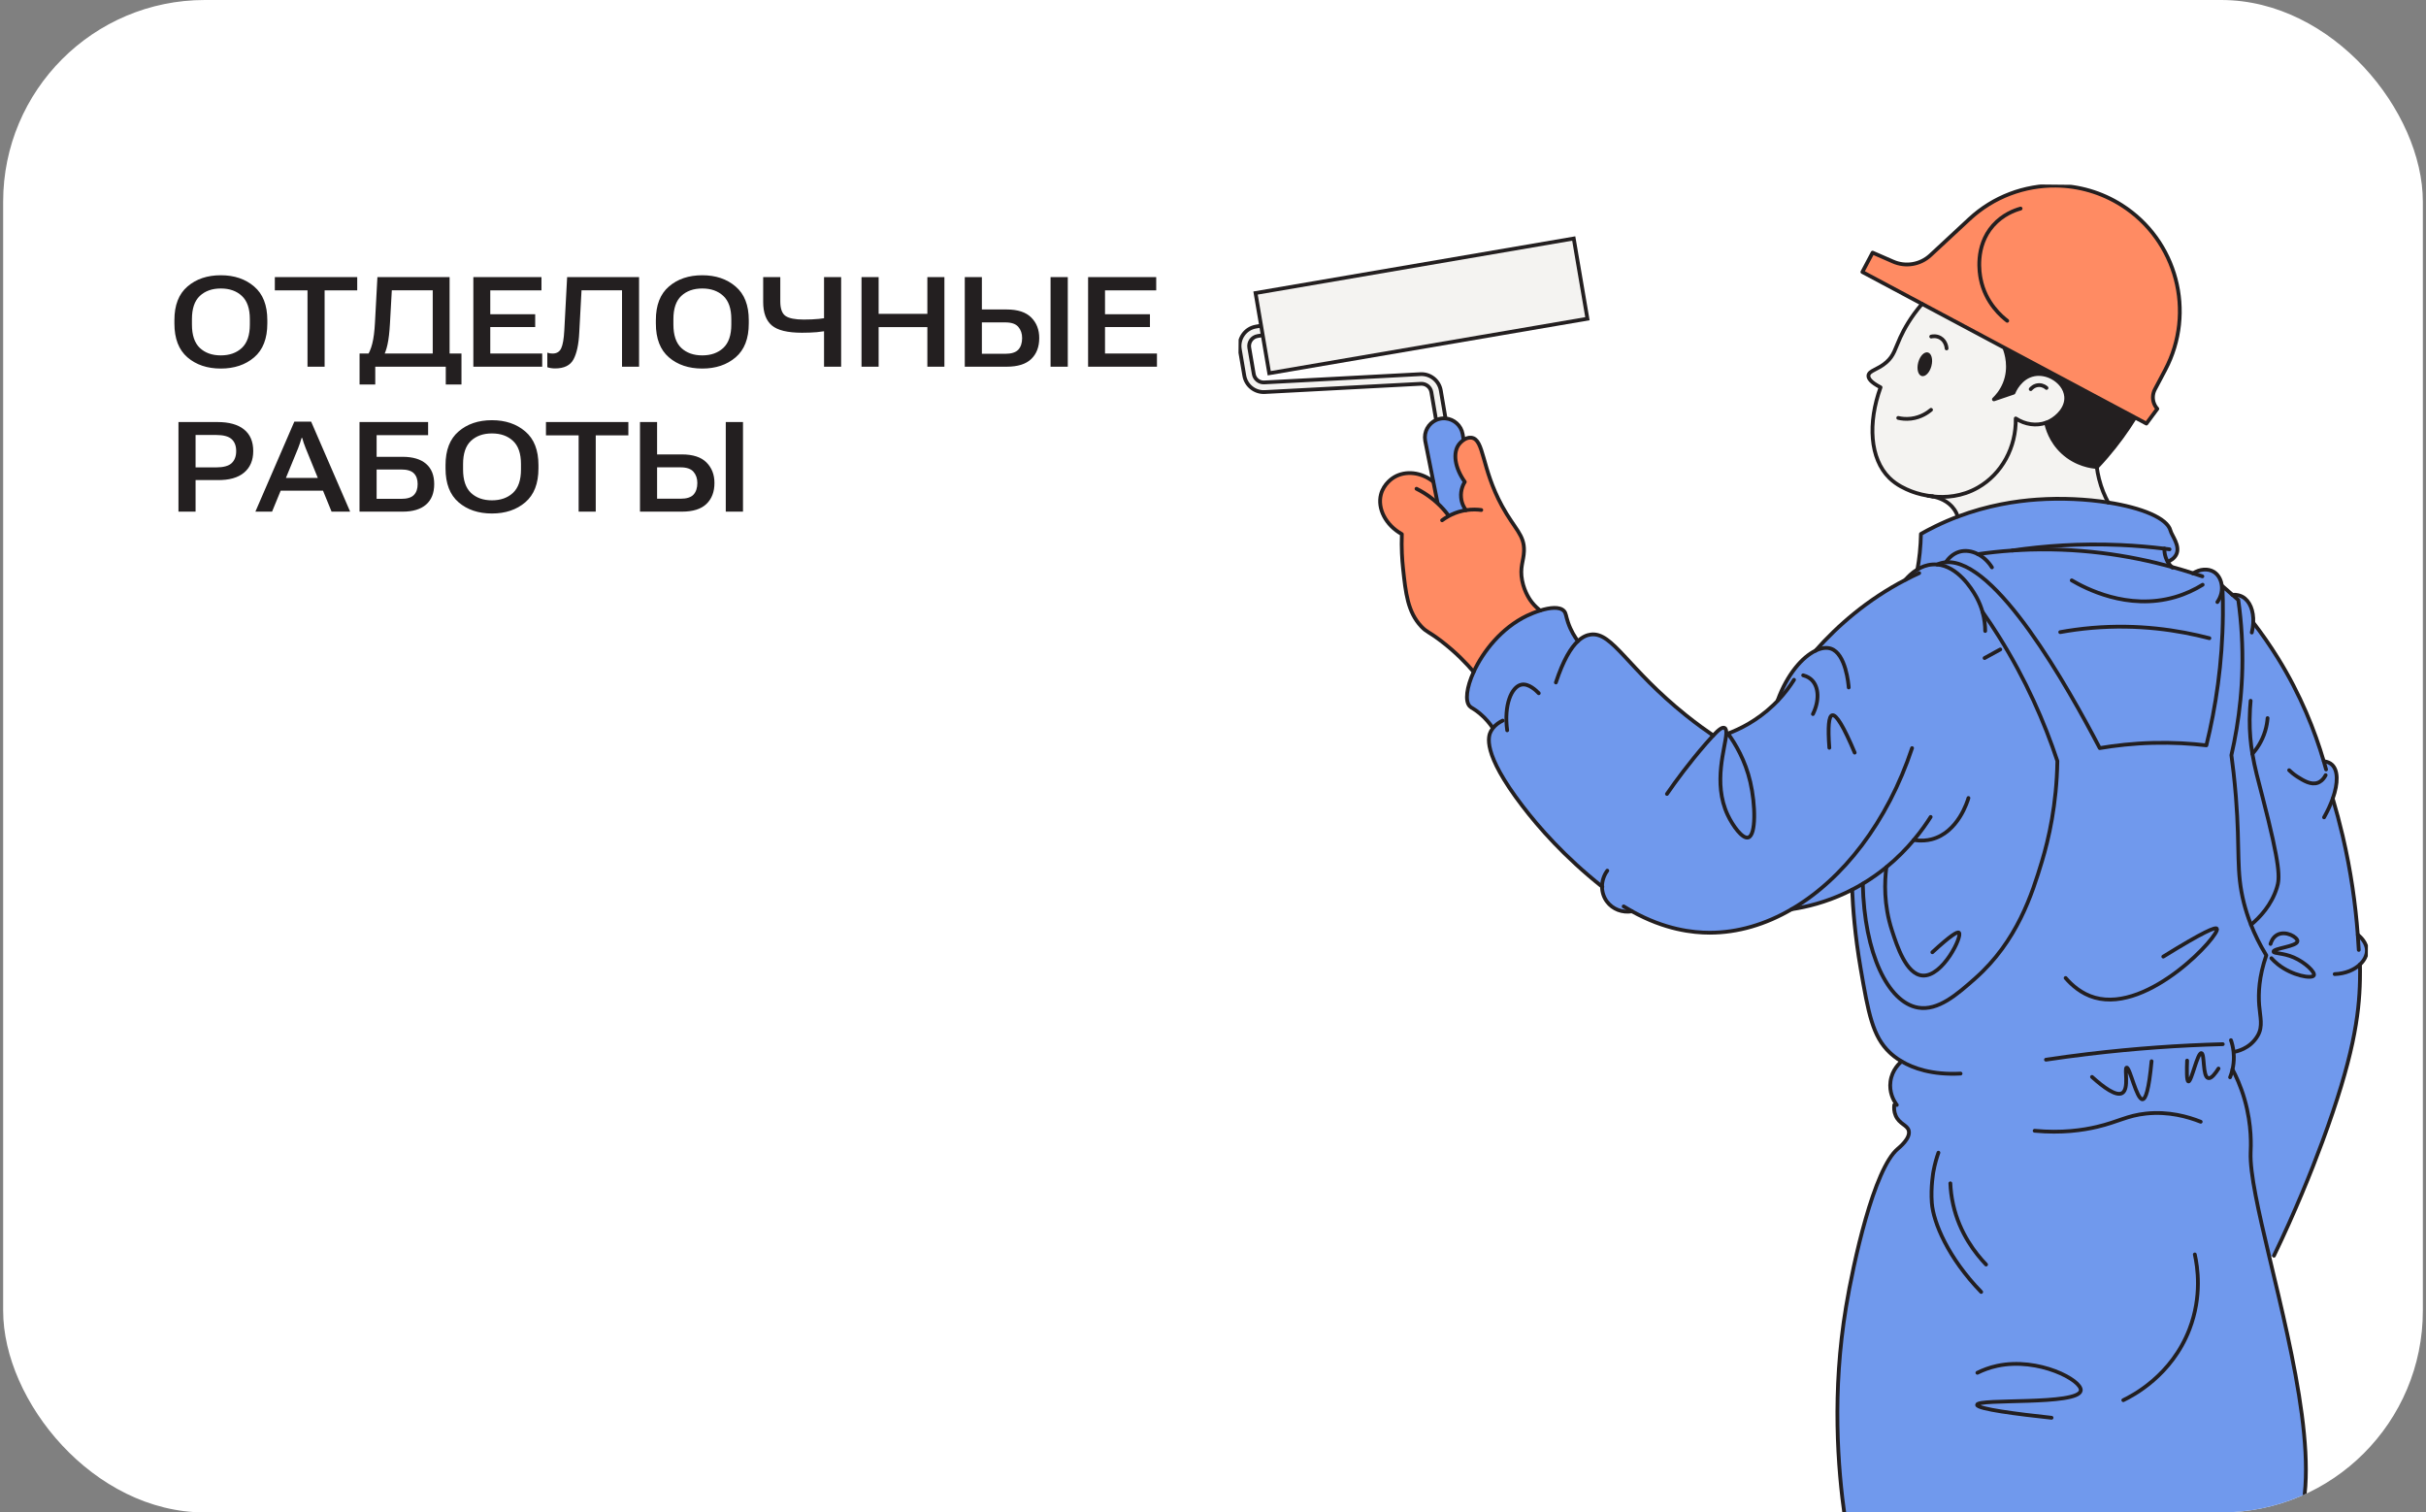 <svg width="385" height="240" viewBox="0 0 385 240" fill="none" xmlns="http://www.w3.org/2000/svg">
<rect x="0" y="0" width="385" height="240" fill="#808080" stroke="none"/>
<g clip-path="url(#clip0_9859_21847)">
<rect x="0.5" width="384" height="240" rx="32" fill="white"/>
<path d="M27.678 51.335V50.798C27.678 48.428 28.368 46.651 29.748 45.466C31.128 44.275 32.893 43.679 35.041 43.679C37.183 43.679 38.947 44.275 40.334 45.466C41.727 46.651 42.424 48.428 42.424 50.798V51.335C42.424 53.725 41.727 55.515 40.334 56.706C38.947 57.891 37.183 58.484 35.041 58.484C32.893 58.484 31.128 57.891 29.748 56.706C28.368 55.515 27.678 53.725 27.678 51.335ZM30.461 51.501C30.461 53.181 30.878 54.418 31.711 55.212C32.551 56 33.661 56.394 35.041 56.394C36.421 56.394 37.535 56 38.381 55.212C39.227 54.418 39.65 53.181 39.65 51.501V50.652C39.65 48.972 39.227 47.742 38.381 46.96C37.541 46.173 36.428 45.779 35.041 45.779C33.661 45.779 32.551 46.173 31.711 46.96C30.878 47.742 30.461 48.969 30.461 50.642V51.501ZM43.615 46.081V43.972H56.691V46.081H51.516V58.191H48.801V46.081H43.615ZM70.744 61.013V58.191H59.553V61.013H57.062V56.101H73.234V61.013H70.744ZM59.895 43.972H71.35V57.683H68.674V46.062H62.18L61.887 51.335C61.809 52.735 61.678 53.845 61.496 54.666C61.32 55.486 61.066 56.179 60.734 56.745H58.117C58.547 56.114 58.866 55.382 59.074 54.548C59.289 53.715 59.432 52.608 59.504 51.228L59.895 43.972ZM75.119 58.191V43.972H85.93V46.072H77.805V49.861H84.934V51.902H77.805V56.101H86.047V58.191H75.119ZM90.002 43.972H101.418V58.191H98.713V46.062H92.287L91.926 52.781C91.835 54.643 91.532 56.055 91.018 57.019C90.503 57.983 89.527 58.464 88.088 58.464C87.867 58.464 87.655 58.448 87.453 58.416C87.251 58.389 87.053 58.341 86.857 58.269V55.964C87.007 56.016 87.147 56.052 87.277 56.072C87.414 56.091 87.554 56.101 87.697 56.101C88.342 56.101 88.794 55.828 89.055 55.281C89.315 54.734 89.481 53.783 89.553 52.429L90.002 43.972ZM104.084 51.335V50.798C104.084 48.428 104.774 46.651 106.154 45.466C107.535 44.275 109.299 43.679 111.447 43.679C113.589 43.679 115.354 44.275 116.74 45.466C118.133 46.651 118.83 48.428 118.83 50.798V51.335C118.83 53.725 118.133 55.515 116.74 56.706C115.354 57.891 113.589 58.484 111.447 58.484C109.299 58.484 107.535 57.891 106.154 56.706C104.774 55.515 104.084 53.725 104.084 51.335ZM106.867 51.501C106.867 53.181 107.284 54.418 108.117 55.212C108.957 56 110.067 56.394 111.447 56.394C112.827 56.394 113.941 56 114.787 55.212C115.633 54.418 116.057 53.181 116.057 51.501V50.652C116.057 48.972 115.633 47.742 114.787 46.96C113.947 46.173 112.834 45.779 111.447 45.779C110.067 45.779 108.957 46.173 108.117 46.96C107.284 47.742 106.867 48.969 106.867 50.642V51.501ZM123.83 47.82C123.83 48.979 124.107 49.75 124.66 50.134C125.214 50.518 126.177 50.71 127.551 50.71C128.436 50.71 129.237 50.675 129.953 50.603C130.676 50.531 131.398 50.421 132.121 50.271V52.322C131.164 52.517 130.327 52.647 129.611 52.712C128.902 52.771 128.12 52.8 127.268 52.8C124.989 52.8 123.394 52.413 122.482 51.638C121.571 50.863 121.115 49.623 121.115 47.917V43.972H123.83V47.82ZM133.488 43.972V58.191H130.773V43.972H133.488ZM136.721 58.191V43.972H139.436V49.802H147.17V43.972H149.875V58.191H147.17V51.912H139.436V58.191H136.721ZM153.107 43.972H155.822V49.109H159.748C161.506 49.109 162.808 49.532 163.654 50.378C164.501 51.225 164.924 52.312 164.924 53.64C164.924 55.046 164.501 56.156 163.654 56.97C162.808 57.784 161.506 58.191 159.748 58.191H153.107V43.972ZM155.822 51.16V56.14H159.553C160.516 56.14 161.2 55.922 161.604 55.486C162.007 55.043 162.209 54.428 162.209 53.64C162.209 52.93 162.007 52.341 161.604 51.873C161.2 51.397 160.516 51.16 159.553 51.16H155.822ZM166.721 58.191H169.455V43.972H166.721V58.191ZM172.678 58.191V43.972H183.488V46.072H175.363V49.861H182.492V51.902H175.363V56.101H183.605V58.191H172.678ZM28.322 81.191V66.972H34.523C36.353 66.972 37.753 67.363 38.723 68.144C39.699 68.925 40.188 70.068 40.188 71.572C40.188 73.043 39.703 74.186 38.732 74.999C37.762 75.813 36.356 76.207 34.514 76.181H31.037V81.191H28.322ZM31.037 74.169H34.279C35.451 74.169 36.278 73.945 36.76 73.496C37.242 73.04 37.482 72.402 37.482 71.582C37.482 70.755 37.242 70.123 36.76 69.687C36.278 69.244 35.451 69.023 34.279 69.023H31.037V74.169ZM40.529 81.191L46.711 66.904H49.377L55.568 81.191H52.619L48.508 71.113C48.384 70.82 48.28 70.54 48.195 70.273C48.111 69.999 48.033 69.739 47.961 69.492H47.863C47.785 69.739 47.704 69.999 47.619 70.273C47.535 70.546 47.434 70.826 47.316 71.113L43.176 81.191H40.529ZM43.391 77.861L44.152 75.839H51.809L52.57 77.861H43.391ZM57.053 81.191V66.972H67.941V69.052H59.768V72.49H63.889C65.516 72.49 66.76 72.861 67.619 73.603C68.478 74.345 68.908 75.416 68.908 76.816C68.908 78.235 68.478 79.319 67.619 80.068C66.76 80.817 65.516 81.191 63.889 81.191H57.053ZM59.768 74.501V79.16H63.664C64.608 79.16 65.279 78.958 65.676 78.554C66.079 78.15 66.281 77.571 66.281 76.816C66.281 76.074 66.079 75.504 65.676 75.107C65.279 74.703 64.608 74.501 63.664 74.501H59.768ZM70.705 74.335V73.798C70.705 71.428 71.395 69.651 72.775 68.466C74.156 67.275 75.92 66.679 78.068 66.679C80.21 66.679 81.975 67.275 83.361 68.466C84.755 69.651 85.451 71.428 85.451 73.798V74.335C85.451 76.725 84.755 78.515 83.361 79.707C81.975 80.891 80.21 81.484 78.068 81.484C75.92 81.484 74.156 80.891 72.775 79.707C71.395 78.515 70.705 76.725 70.705 74.335ZM73.488 74.501C73.488 76.181 73.905 77.418 74.738 78.212C75.578 79 76.688 79.394 78.068 79.394C79.449 79.394 80.562 79 81.408 78.212C82.255 77.418 82.678 76.181 82.678 74.501V73.652C82.678 71.972 82.255 70.742 81.408 69.96C80.568 69.173 79.455 68.779 78.068 68.779C76.688 68.779 75.578 69.173 74.738 69.96C73.905 70.742 73.488 71.969 73.488 73.642V74.501ZM86.643 69.082V66.972H99.719V69.082H94.543V81.191H91.828V69.082H86.643ZM101.564 66.972H104.279V72.109H108.205C109.963 72.109 111.265 72.532 112.111 73.378C112.958 74.225 113.381 75.312 113.381 76.64C113.381 78.046 112.958 79.156 112.111 79.97C111.265 80.784 109.963 81.191 108.205 81.191H101.564V66.972ZM104.279 74.16V79.14H108.01C108.973 79.14 109.657 78.922 110.061 78.486C110.464 78.043 110.666 77.428 110.666 76.64C110.666 75.93 110.464 75.341 110.061 74.873C109.657 74.397 108.973 74.16 108.01 74.16H104.279ZM115.178 81.191H117.912V66.972H115.178V81.191Z" fill="#231F20"/>
<g clip-path="url(#clip1_9859_21847)">
<path d="M358.535 159.537C358.386 157.669 358.483 154.987 359.663 151.602C358.584 149.835 357.8 148.193 357.231 146.746C356.707 145.428 356.361 144.271 356.12 143.332C354.818 138.242 355.528 135.153 354.842 126.496C354.611 123.605 354.32 121.267 354.124 119.83C355.338 114.545 356.188 108.064 355.764 100.719C355.655 98.79 355.463 96.952 355.218 95.205L354.273 94.379C355.059 94.332 355.582 94.539 355.886 94.707C357.037 95.352 357.681 96.913 357.592 98.803C358.906 100.5 360.225 102.379 361.509 104.449C365.118 110.287 367.358 115.958 368.779 120.804L368.794 120.798C369.41 120.874 369.799 121.089 370.059 121.321C371.061 122.216 371.084 124.239 370.207 126.721C370.768 128.605 371.295 130.578 371.778 132.636C373.084 138.23 373.819 143.504 374.177 148.324L374.18 148.324C374.558 148.634 375.621 149.581 375.621 150.832C375.622 151.594 375.229 152.386 374.529 153.043C374.542 153.621 374.549 154.475 374.526 155.503C374.408 161.138 373.46 167.9 368.55 181.186C366.747 186.058 364.254 192.238 360.875 199.267L360.14 199.443C358.432 192.262 357.042 186.168 357.173 182.846C357.202 182.094 357.423 178.654 356.21 174.446C355.602 172.332 354.825 170.696 354.297 169.693C354.428 169.113 354.521 168.426 354.507 167.648C354.504 167.397 354.488 167.156 354.462 166.929L354.514 166.923C354.793 166.88 357.091 166.493 358.328 164.296C359.143 162.845 358.684 161.396 358.535 159.537Z" fill="#7099ED"/>
<path d="M232.09 81.062C231.212 81.259 230.478 81.573 229.898 81.891L229.787 81.694C229.374 81.145 228.825 80.5 228.113 79.844L228.138 79.817L227.467 76.438L226.17 69.923C225.93 68.531 226.686 67.195 227.919 66.648C228.143 66.546 228.382 66.472 228.636 66.429C228.82 66.397 229 66.383 229.177 66.385C229.248 66.386 229.318 66.387 229.385 66.396C230.734 66.502 231.888 67.508 232.124 68.903L232.277 69.807C231.868 70.087 231.592 70.433 231.552 70.485C230.525 71.821 230.846 74.192 232.46 76.467C232.271 76.768 231.748 77.702 231.87 78.961C231.964 79.963 232.415 80.659 232.638 80.958C232.461 80.987 232.277 81.018 232.09 81.062Z" fill="#7099ED"/>
<path d="M277.773 124.104C278.605 127.693 278.702 132.535 277.443 132.898C276.534 133.158 275 131.062 274.178 129.313C271.767 124.191 273.855 118.572 273.956 116.401L274.225 116.403C275.424 118.059 276.974 120.651 277.773 124.104Z" fill="#7099ED"/>
<path d="M236.897 115.575L236.822 115.409C236.452 114.867 235.809 114.031 234.828 113.21C233.919 112.448 233.52 112.374 233.23 112.062C232.465 111.243 232.735 109.083 233.865 106.615C235.339 103.387 238.288 99.64 242.315 97.707C242.919 97.42 243.665 97.112 244.431 96.878C245.941 96.41 247.522 96.214 248.202 96.962C248.528 97.32 248.485 97.714 248.829 98.743C249.288 100.106 249.938 101.11 250.408 101.739C251.148 101.046 251.844 100.765 252.468 100.689C255.902 100.271 258.218 106.028 267.562 113.512C269.311 114.91 270.827 115.987 271.883 116.707C272.815 115.716 273.326 115.36 273.666 115.507C273.901 115.611 273.974 115.924 273.951 116.401C273.849 118.572 271.762 124.191 274.172 129.313C274.994 131.062 276.528 133.158 277.438 132.898C278.697 132.535 278.599 127.693 277.767 124.104C276.968 120.651 275.418 118.059 274.219 116.403C276.05 115.712 278.803 114.393 281.437 111.874C281.677 111.647 281.903 111.416 282.122 111.189L282.101 111.168C283.633 106.973 286.028 104.261 288.103 103.257C291.665 99.241 296.334 95.157 302.379 92.011C302.781 91.541 303.429 90.878 304.287 90.363C304.963 89.951 305.772 89.634 306.692 89.573C306.94 89.557 307.181 89.56 307.419 89.581C310.675 89.858 312.894 93.409 313.551 94.563C313.626 94.695 313.689 94.812 313.71 94.849C314.127 95.633 314.419 96.392 314.619 97.104L314.625 97.104C315.499 98.343 316.362 99.643 317.213 100.998C321.506 107.849 324.449 114.602 326.498 120.761C326.386 127.663 325.127 133.121 324.04 136.715C322.489 141.855 320.129 149.35 313.463 155.253C310.581 157.803 307.564 160.447 304.381 159.895C299.627 159.064 295.851 151.324 295.617 140.238C295.076 140.563 294.514 140.879 293.928 141.179C293.59 141.356 293.246 141.524 292.896 141.689C289.698 143.19 286.71 143.919 284.327 144.283C280.197 146.696 275.774 148.007 271.323 148.008C268.66 148.006 264.248 147.536 258.993 144.613C257.46 144.873 255.921 144.282 255.023 143.082C254.501 142.389 254.238 141.545 254.237 140.691C248.256 135.934 244.222 131.303 241.641 127.939C235.141 119.459 236.191 116.789 236.605 116.025C236.692 115.863 236.791 115.715 236.897 115.575Z" fill="#7099ED"/>
<path d="M300.849 175.113C300.488 174.577 299.783 173.3 300.008 171.619C300.256 169.74 301.495 168.663 301.781 168.427C300.849 167.879 300.237 167.344 299.892 167.019C297.181 164.458 296.509 160.822 295.274 153.656C294.371 148.42 294.051 144.075 293.927 141.179C294.514 140.879 295.076 140.563 295.617 140.238C295.85 151.324 299.627 159.064 304.381 159.895C307.564 160.447 310.581 157.803 313.462 155.253C320.129 149.35 322.489 141.855 324.04 136.715C325.127 133.121 326.385 127.663 326.498 120.761C324.449 114.602 321.505 107.849 317.213 100.998C316.362 99.643 315.498 98.343 314.625 97.101L314.619 97.101C314.418 96.392 314.127 95.633 313.71 94.849C313.689 94.812 313.626 94.695 313.551 94.563C312.894 93.409 310.675 89.858 307.419 89.581C307.637 89.482 307.861 89.404 308.084 89.346C308.326 89.284 308.571 89.24 308.818 89.224C316.705 88.585 328.167 109.033 333.226 118.711C335.667 118.295 338.514 117.968 341.692 117.887C344.851 117.809 347.696 117.987 350.146 118.275C351.63 112.232 352.702 105.266 352.77 97.543C352.786 96.038 352.761 94.572 352.702 93.139C352.702 93.093 352.7 93.047 352.697 93.001C353.221 93.46 353.745 93.918 354.268 94.379L355.213 95.205C355.458 96.952 355.65 98.79 355.759 100.719C356.183 108.064 355.333 114.545 354.119 119.83C354.315 121.267 354.606 123.605 354.837 126.496C355.523 135.153 354.813 138.242 356.115 143.332C356.356 144.271 356.702 145.428 357.226 146.746C357.795 148.193 358.579 149.835 359.658 151.602C358.478 154.987 358.381 157.669 358.53 159.537C358.679 161.396 359.138 162.845 358.323 164.296C357.086 166.493 354.788 166.88 354.509 166.923L354.457 166.929C354.483 167.156 354.499 167.397 354.502 167.648C354.516 168.426 354.423 169.113 354.292 169.693C354.82 170.696 355.597 172.332 356.205 174.446C357.418 178.654 357.197 182.094 357.168 182.846C357.037 186.168 358.427 192.262 360.135 199.443C363.836 215.003 369.047 235.667 363.56 244.244C358.999 251.374 343.456 255.774 292.784 240.87C291.639 232.899 290.722 220.864 292.962 207.38C294.11 200.446 297.364 185.476 301.189 182.283C301.411 182.099 303.247 180.608 302.908 179.396C302.663 178.507 301.412 178.365 300.839 177.035C300.561 176.398 300.565 175.774 300.615 175.337L300.849 175.113Z" fill="#7099ED"/>
<path d="M344.628 89.955C337.817 88.087 329.626 86.799 320.43 87.291C320.067 87.309 319.706 87.333 319.348 87.357C324.301 86.632 330.081 86.198 336.511 86.483C338.956 86.593 341.285 86.794 343.481 87.064C343.469 87.394 343.497 87.881 343.681 88.431C343.77 88.701 343.884 88.938 344.007 89.147C344.214 89.507 344.447 89.776 344.628 89.955Z" fill="#7099ED"/>
<path d="M343.485 87.064C341.289 86.794 338.96 86.593 336.515 86.483C330.085 86.198 324.305 86.632 319.352 87.357C317.46 87.485 315.641 87.683 313.891 87.932C312.931 87.43 311.885 87.285 310.947 87.557C309.805 87.891 309.118 88.756 308.82 89.2L308.82 89.224C308.576 89.24 308.331 89.284 308.089 89.346C307.865 89.404 307.641 89.482 307.424 89.581C307.186 89.56 306.944 89.557 306.697 89.573C305.777 89.634 304.967 89.951 304.291 90.363C304.437 89.547 304.565 88.671 304.663 87.735C304.774 86.665 304.827 85.659 304.846 84.726C305.383 84.419 306.163 83.993 307.121 83.525C308.331 82.934 309.53 82.42 310.704 81.979C315.469 80.179 319.886 79.504 323.294 79.269C327.164 78.999 331.13 79.198 334.573 79.738C339.885 80.572 343.946 82.216 344.452 84.204C344.651 84.989 346.034 86.609 345.382 87.965C345.067 88.616 344.45 88.962 344.011 89.147C343.888 88.938 343.774 88.701 343.685 88.431C343.501 87.881 343.473 87.394 343.485 87.064Z" fill="#7099ED"/>
<path d="M313.89 87.932C315.639 87.683 317.459 87.485 319.351 87.357C319.708 87.333 320.069 87.309 320.433 87.291C329.628 86.799 337.82 88.087 344.63 89.955C345.809 90.276 346.945 90.618 348.038 90.972C349.111 90.279 350.416 90.179 351.333 90.748C352.08 91.214 352.556 92.122 352.604 93.144L352.705 93.139C352.764 94.572 352.789 96.038 352.774 97.543C352.705 105.266 351.633 112.232 350.149 118.275C347.699 117.987 344.854 117.809 341.695 117.887C338.518 117.968 335.671 118.295 333.229 118.711C328.171 109.033 316.708 88.585 308.822 89.224L308.822 89.2C309.117 88.756 309.803 87.891 310.946 87.557C311.883 87.285 312.93 87.43 313.89 87.932Z" fill="#7099ED"/>
<path d="M249.749 37.847L251.921 50.574L201.423 59.227L200.394 53.192L200.137 51.684L199.252 46.5L249.749 37.847Z" fill="#F4F3F1"/>
<path d="M229.394 66.302L229.393 66.396C229.323 66.39 229.253 66.386 229.183 66.385C229.006 66.383 228.825 66.397 228.642 66.429C228.388 66.472 228.149 66.546 227.925 66.648L227.889 66.559L227.151 62.221C227.015 61.425 226.303 60.858 225.499 60.901L200.706 62.212C199.129 62.294 197.735 61.182 197.47 59.619L196.754 55.432C196.466 53.733 197.606 52.117 199.301 51.825L200.136 51.684L200.14 51.684L200.396 53.192L199.558 53.333C198.695 53.484 198.112 54.307 198.26 55.174L198.975 59.361C199.11 60.158 199.819 60.725 200.626 60.685L225.417 59.374C226.997 59.289 228.388 60.404 228.656 61.964L229.394 66.302Z" fill="#F4F3F1"/>
<path d="M318.183 55.234L325.924 59.366L325.653 59.878C324.787 59.428 323.778 59.231 322.814 59.415C320.574 59.839 319.62 62.133 319.547 62.316C318.508 62.67 317.473 63.02 316.434 63.374C316.949 62.881 317.656 62.062 318.139 60.876C319.178 58.325 318.386 55.974 318.143 55.313L318.183 55.234Z" fill="#231F20"/>
<path d="M325.917 59.366L338.817 66.249L338.73 66.411C337.522 68.348 336.063 70.389 334.302 72.44C333.798 73.023 333.297 73.581 332.794 74.111C332.788 74.111 332.782 74.111 332.773 74.108C332.004 74.054 329.502 73.769 327.329 71.743C325.426 69.967 324.87 67.865 324.703 67.084C324.927 67.003 325.148 66.907 325.36 66.793C326.527 66.172 328.041 64.733 327.894 62.933C327.788 61.643 326.859 60.511 325.647 59.878L325.917 59.366Z" fill="#231F20"/>
<path d="M336.706 32.56C345.468 38.131 348.472 49.52 343.612 58.703L341.977 61.792C341.769 62.182 341.667 62.609 341.662 63.031C341.656 63.698 341.897 64.359 342.365 64.874L340.628 67.213L338.82 66.249L325.92 59.366L318.179 55.234L305.03 48.22L295.554 43.161L297.18 40.09L300.437 41.512C302.428 42.383 304.751 41.99 306.345 40.51L312.536 34.761C316.365 31.207 321.298 29.406 326.252 29.456C329.865 29.492 333.492 30.514 336.706 32.56Z" fill="#FF8B63"/>
<path d="M232.645 80.958C232.422 80.659 231.971 79.963 231.877 78.961C231.755 77.702 232.278 76.768 232.467 76.467C230.853 74.193 230.532 71.821 231.559 70.485C231.599 70.433 231.875 70.087 232.284 69.807C232.616 69.584 233.039 69.401 233.503 69.455C235.565 69.699 235.056 74.226 238.388 80.318C240.394 83.986 241.952 84.87 241.862 87.455C241.803 89.055 241.161 90.034 241.571 92.134C241.957 94.099 242.934 95.354 243.148 95.62C243.613 96.2 244.085 96.608 244.437 96.878C243.671 97.112 242.925 97.42 242.321 97.707C238.294 99.64 235.345 103.387 233.871 106.615C232.8 105.356 231.089 103.531 228.667 101.686C226.676 100.172 226.418 100.329 225.547 99.396C223.402 97.095 223.084 94.117 222.662 90.166C222.52 88.842 222.392 86.993 222.475 84.757C219.887 83.314 218.585 80.682 219.154 78.469C219.606 76.717 221.075 75.826 221.277 75.709C223.093 74.644 225.555 74.913 227.474 76.438L228.145 79.817L228.12 79.844C228.832 80.5 229.381 81.145 229.794 81.694L229.905 81.891C230.485 81.573 231.219 81.259 232.097 81.062C232.284 81.018 232.468 80.987 232.645 80.958Z" fill="#FF8B63"/>
<path d="M333.113 75.999C333.488 77.505 334.038 78.759 334.569 79.738C331.126 79.198 327.16 78.999 323.29 79.269C319.882 79.504 315.465 80.179 310.7 81.979C310.579 81.614 310.402 81.229 310.143 80.85C309.189 79.461 307.646 78.956 306.695 78.772C308.711 78.994 311.327 78.837 313.893 77.372C317.69 75.207 319.983 70.971 319.892 66.405C321.394 67.384 323.175 67.625 324.705 67.08C324.871 67.865 325.427 69.967 327.331 71.743C329.503 73.769 332.005 74.054 332.774 74.108L332.768 74.178C332.841 74.745 332.951 75.355 333.113 75.999Z" fill="#F4F3F1"/>
<path d="M327.894 62.933C328.041 64.733 326.527 66.172 325.36 66.793C325.148 66.907 324.927 67.003 324.704 67.08C323.174 67.625 321.393 67.384 319.891 66.405C319.982 70.971 317.688 75.207 313.891 77.372C311.326 78.837 308.71 78.994 306.693 78.772C306.687 78.772 306.684 78.772 306.678 78.772C306.367 78.713 306.123 78.686 305.982 78.673C304.525 78.438 303.487 78.033 303.183 77.91C302.45 77.612 301.042 77.026 299.838 75.842C296.738 72.793 296.389 67.132 298.44 61.467C296.808 60.622 296.485 60.013 296.519 59.597C296.592 58.796 298.004 58.691 299.372 57.48C300.58 56.412 300.731 55.383 301.565 53.564C302.18 52.224 303.219 50.334 305.027 48.223L318.176 55.237L318.136 55.316C318.38 55.977 319.172 58.328 318.132 60.879C317.649 62.065 316.942 62.884 316.427 63.377C317.466 63.023 318.502 62.673 319.541 62.319C319.613 62.136 320.567 59.842 322.808 59.418C323.772 59.235 324.781 59.431 325.647 59.881C326.859 60.514 327.788 61.646 327.894 62.936L327.894 62.933ZM306.51 58.079C306.78 57.041 306.531 56.081 305.949 55.928C305.367 55.775 304.678 56.49 304.408 57.525C304.138 58.563 304.388 59.523 304.97 59.676C305.552 59.828 306.24 59.113 306.51 58.079Z" fill="#F4F3F1"/>
<path d="M305.953 55.928C306.534 56.081 306.784 57.041 306.514 58.079C306.244 59.113 305.556 59.828 304.974 59.676C304.392 59.523 304.142 58.563 304.412 57.525C304.682 56.49 305.371 55.775 305.953 55.928Z" fill="#231F20"/>
<path d="M304.291 90.363C304.437 89.547 304.565 88.671 304.663 87.735C304.774 86.665 304.827 85.659 304.846 84.726C305.383 84.419 306.163 83.993 307.121 83.525C308.331 82.934 309.53 82.42 310.704 81.979C315.469 80.179 319.886 79.504 323.294 79.269C327.164 78.999 331.13 79.198 334.573 79.738C339.885 80.572 343.946 82.216 344.452 84.204C344.651 84.989 346.034 86.609 345.382 87.965C345.067 88.616 344.45 88.962 344.011 89.147L344.008 89.147" stroke="#231F20" stroke-width="0.6" stroke-linecap="round" stroke-linejoin="round"/>
<path d="M332.766 74.178C332.839 74.745 332.949 75.355 333.111 75.999C333.487 77.505 334.036 78.759 334.567 79.738C334.57 79.747 334.576 79.759 334.582 79.768" stroke="#231F20" stroke-width="0.6" stroke-linecap="round" stroke-linejoin="round"/>
<path d="M306.695 78.772C307.646 78.956 309.19 79.461 310.144 80.85C310.403 81.229 310.579 81.614 310.701 81.979" stroke="#231F20" stroke-width="0.6" stroke-linecap="round" stroke-linejoin="round"/>
<path d="M305.984 78.67C306.125 78.683 306.369 78.71 306.68 78.769" stroke="#231F20" stroke-width="0.6" stroke-linecap="round" stroke-linejoin="round"/>
<path d="M315.046 100.128C315.042 99.314 314.951 98.273 314.621 97.104C314.42 96.392 314.129 95.633 313.712 94.849C313.691 94.812 313.628 94.695 313.553 94.563C312.896 93.409 310.677 89.858 307.421 89.581C307.183 89.56 306.942 89.557 306.694 89.573C305.774 89.634 304.965 89.951 304.288 90.363C303.431 90.878 302.783 91.541 302.381 92.011" stroke="#231F20" stroke-width="0.6" stroke-linecap="round" stroke-linejoin="round"/>
<path d="M304.571 90.944C303.847 91.273 303.119 91.63 302.385 92.011C296.34 95.157 291.671 99.241 288.109 103.257" stroke="#231F20" stroke-width="0.6" stroke-linecap="round" stroke-linejoin="round"/>
<path d="M314.627 97.101C315.5 98.343 316.364 99.643 317.214 100.998C321.507 107.849 324.451 114.602 326.499 120.761C326.387 127.663 325.129 133.121 324.042 136.715C322.49 141.855 320.13 149.35 313.464 155.253C310.583 157.803 307.566 160.447 304.382 159.895C299.629 159.064 295.852 151.324 295.619 140.238" stroke="#231F20" stroke-width="0.6" stroke-linecap="round" stroke-linejoin="round"/>
<path d="M308.818 89.2C309.115 88.756 309.802 87.891 310.945 87.557C311.882 87.285 312.928 87.43 313.889 87.932C314.736 88.369 315.52 89.084 316.116 90.032" stroke="#231F20" stroke-width="0.6" stroke-linecap="round" stroke-linejoin="round"/>
<path d="M313.89 87.932C315.639 87.683 317.459 87.485 319.351 87.357C319.708 87.333 320.069 87.309 320.433 87.291C329.628 86.799 337.82 88.087 344.631 89.955C345.809 90.276 346.945 90.618 348.038 90.972C348.541 91.13 349.031 91.294 349.512 91.458" stroke="#231F20" stroke-width="0.6" stroke-linecap="round" stroke-linejoin="round"/>
<path d="M348.009 90.99C348.009 90.99 348.031 90.978 348.04 90.972C349.113 90.279 350.418 90.179 351.335 90.748C352.082 91.214 352.558 92.122 352.606 93.144C352.641 93.925 352.428 94.77 351.892 95.536" stroke="#231F20" stroke-width="0.6" stroke-linecap="round" stroke-linejoin="round"/>
<path d="M349.557 92.789C348.343 93.542 346.888 94.246 345.187 94.743C337.615 96.944 330.813 93.289 328.781 92.097" stroke="#231F20" stroke-width="0.6" stroke-linecap="round" stroke-linejoin="round"/>
<path d="M319.348 87.357C324.301 86.632 330.081 86.198 336.511 86.483C338.956 86.593 341.285 86.794 343.481 87.064C343.756 87.097 344.027 87.131 344.299 87.167" stroke="#231F20" stroke-width="0.6" stroke-linecap="round" stroke-linejoin="round"/>
<path d="M343.486 87.049L343.486 87.064C343.473 87.394 343.502 87.881 343.686 88.431C343.775 88.701 343.888 88.938 344.011 89.147C344.218 89.507 344.451 89.776 344.632 89.955C344.678 90.001 344.72 90.042 344.756 90.076" stroke="#231F20" stroke-width="0.6" stroke-linecap="round" stroke-linejoin="round"/>
<path d="M354.266 94.379L354.269 94.379C355.054 94.332 355.577 94.539 355.881 94.707C357.032 95.352 357.676 96.913 357.587 98.803C357.564 99.308 357.485 99.834 357.354 100.374" stroke="#231F20" stroke-width="0.6" stroke-linecap="round" stroke-linejoin="round"/>
<path d="M357.586 98.8L357.589 98.8C358.904 100.499 360.223 102.379 361.506 104.449C365.116 110.286 367.355 115.958 368.776 120.804C368.903 121.242 369.027 121.675 369.142 122.099" stroke="#231F20" stroke-width="0.6" stroke-linecap="round" stroke-linejoin="round"/>
<path d="M368.789 120.798C369.405 120.874 369.794 121.089 370.054 121.321C371.056 122.216 371.079 124.239 370.202 126.721C369.868 127.66 369.409 128.668 368.822 129.702" stroke="#231F20" stroke-width="0.6" stroke-linecap="round" stroke-linejoin="round"/>
<path d="M363.281 122.22C363.556 122.489 363.998 122.882 364.599 123.265C365.54 123.859 366.751 124.623 367.855 124.203C368.088 124.114 368.635 123.85 369.074 123.007" stroke="#231F20" stroke-width="0.6" stroke-linecap="round" stroke-linejoin="round"/>
<path d="M359.859 113.954C359.814 114.548 359.706 115.247 359.475 116.01C358.963 117.706 358.081 118.912 357.45 119.631" stroke="#231F20" stroke-width="0.6" stroke-linecap="round" stroke-linejoin="round"/>
<path d="M357.169 111.204C357.104 111.889 357.027 112.919 357.017 114.168C357.003 116.196 357.165 117.948 357.451 119.631C357.817 121.81 358.382 123.878 359.012 126.293C361.97 137.669 361.797 139.362 361.342 140.845C360.481 143.63 358.644 145.558 357.23 146.746" stroke="#231F20" stroke-width="0.6" stroke-linecap="round" stroke-linejoin="round"/>
<path d="M293.388 109.09C293.356 108.655 292.947 103.722 290.549 102.927C289.861 102.699 289.013 102.813 288.105 103.257C286.03 104.261 283.635 106.973 282.103 111.168" stroke="#231F20" stroke-width="0.6" stroke-linecap="round" stroke-linejoin="round"/>
<path d="M284.706 107.874C284.079 108.868 283.239 110.022 282.128 111.189C281.909 111.417 281.684 111.647 281.443 111.874C278.809 114.393 276.056 115.712 274.226 116.403" stroke="#231F20" stroke-width="0.6" stroke-linecap="round" stroke-linejoin="round"/>
<path d="M286.156 107.16C286.854 107.342 287.275 107.661 287.52 107.902C288.663 109.027 288.752 111.198 287.707 113.311" stroke="#231F20" stroke-width="0.6" stroke-linecap="round" stroke-linejoin="round"/>
<path d="M290.311 118.661C290.06 115.363 290.212 113.642 290.766 113.501C291.409 113.339 292.599 115.312 294.332 119.43" stroke="#231F20" stroke-width="0.6" stroke-linecap="round" stroke-linejoin="round"/>
<path d="M257.672 143.834C258.118 144.111 258.559 144.37 258.993 144.613C264.248 147.536 268.66 148.006 271.323 148.008C275.774 148.007 280.197 146.696 284.327 144.28C292.503 139.506 299.543 130.431 303.439 118.714" stroke="#231F20" stroke-width="0.6" stroke-linecap="round" stroke-linejoin="round"/>
<path d="M284.327 144.283C286.71 143.919 289.698 143.19 292.896 141.689C293.246 141.524 293.59 141.356 293.928 141.179C294.514 140.879 295.076 140.563 295.617 140.238C297.003 139.411 298.246 138.518 299.364 137.599C301.123 136.16 302.564 134.663 303.717 133.288C304.892 131.889 305.772 130.613 306.39 129.637" stroke="#231F20" stroke-width="0.6" stroke-linecap="round" stroke-linejoin="round"/>
<path d="M303.721 133.288C304.91 133.487 305.862 133.359 306.52 133.191C310.761 132.111 312.26 127.083 312.386 126.631" stroke="#231F20" stroke-width="0.6" stroke-linecap="round" stroke-linejoin="round"/>
<path d="M274.223 116.403C275.422 118.059 276.972 120.651 277.771 124.104C278.602 127.693 278.7 132.535 277.441 132.898C276.531 133.158 274.998 131.062 274.176 129.313C271.765 124.191 273.853 118.572 273.954 116.401C273.977 115.924 273.904 115.611 273.67 115.507C273.329 115.36 272.819 115.716 271.886 116.707C271.559 117.053 271.182 117.474 270.743 117.981C268.039 121.099 265.989 123.885 264.542 125.988" stroke="#231F20" stroke-width="0.6" stroke-linecap="round" stroke-linejoin="round"/>
<path d="M246.915 108.298C248.093 104.736 249.298 102.774 250.411 101.739C251.151 101.046 251.847 100.765 252.471 100.689C255.905 100.271 258.221 106.028 267.565 113.512C269.314 114.91 270.83 115.987 271.886 116.707" stroke="#231F20" stroke-width="0.6" stroke-linecap="round" stroke-linejoin="round"/>
<path d="M250.413 101.745C250.413 101.745 250.413 101.742 250.413 101.739C249.943 101.11 249.293 100.106 248.834 98.743C248.49 97.714 248.533 97.32 248.207 96.962C247.527 96.215 245.946 96.41 244.436 96.878C243.67 97.112 242.925 97.42 242.32 97.707C238.293 99.641 235.344 103.387 233.87 106.615C232.74 109.083 232.471 111.243 233.235 112.062C233.525 112.374 233.925 112.448 234.833 113.21C235.815 114.031 236.457 114.867 236.827 115.409" stroke="#231F20" stroke-width="0.6" stroke-linecap="round" stroke-linejoin="round"/>
<path d="M244.43 96.878C244.078 96.608 243.606 96.2 243.141 95.62C242.927 95.354 241.95 94.099 241.564 92.134C241.154 90.034 241.796 89.055 241.855 87.455C241.945 84.87 240.387 83.986 238.381 80.318C235.049 74.226 235.559 69.699 233.496 69.455C233.033 69.401 232.609 69.584 232.277 69.807C231.868 70.087 231.593 70.433 231.552 70.485C230.525 71.821 230.846 74.192 232.46 76.467C232.271 76.768 231.749 77.702 231.87 78.961C231.964 79.963 232.415 80.659 232.638 80.958" stroke="#231F20" stroke-width="0.6" stroke-linecap="round" stroke-linejoin="round"/>
<path d="M235.077 80.93C234.492 80.851 233.643 80.803 232.643 80.958C232.465 80.987 232.282 81.018 232.095 81.062C231.216 81.259 230.483 81.573 229.903 81.891C229.466 82.128 229.116 82.37 228.857 82.563" stroke="#231F20" stroke-width="0.6" stroke-linecap="round" stroke-linejoin="round"/>
<path d="M229.789 81.694C229.376 81.145 228.827 80.5 228.115 79.844C227.928 79.671 227.728 79.495 227.519 79.321C226.525 78.5 225.566 77.94 224.797 77.559" stroke="#231F20" stroke-width="0.6" stroke-linecap="round" stroke-linejoin="round"/>
<path d="M227.469 76.438C225.55 74.913 223.088 74.644 221.272 75.709C221.07 75.826 219.601 76.717 219.149 78.469C218.58 80.682 219.882 83.314 222.47 84.757C222.387 86.993 222.515 88.842 222.657 90.166C223.079 94.117 223.397 97.095 225.542 99.396C226.413 100.329 226.671 100.172 228.662 101.685C231.084 103.531 232.795 105.356 233.866 106.615" stroke="#231F20" stroke-width="0.6" stroke-linecap="round" stroke-linejoin="round"/>
<path d="M293.93 141.179C294.053 144.075 294.373 148.42 295.276 153.656C296.511 160.822 297.184 164.458 299.895 167.019C300.239 167.344 300.851 167.879 301.783 168.427C303.584 169.489 306.578 170.602 311.138 170.361" stroke="#231F20" stroke-width="0.6" stroke-linecap="round" stroke-linejoin="round"/>
<path d="M299.366 137.599C299.071 139.903 298.918 143.555 300.252 147.653C301.052 150.119 302.509 154.61 305.091 154.804C308.302 155.048 311.474 148.519 310.881 148.002C310.632 147.788 309.535 148.46 306.659 151.108" stroke="#231F20" stroke-width="0.6" stroke-linecap="round" stroke-linejoin="round"/>
<path d="M301.786 168.427C301.499 168.663 300.261 169.74 300.013 171.619C299.788 173.3 300.493 174.577 300.854 175.113C300.926 175.221 300.987 175.298 301.02 175.341" stroke="#231F20" stroke-width="0.6" stroke-linecap="round" stroke-linejoin="round"/>
<path d="M324.691 168.156C326.878 167.829 329.111 167.527 331.386 167.254C338.854 166.362 345.994 165.874 352.749 165.694" stroke="#231F20" stroke-width="0.6" stroke-linecap="round" stroke-linejoin="round"/>
<path d="M354.508 166.923C354.787 166.88 357.085 166.493 358.322 164.296C359.137 162.845 358.678 161.396 358.529 159.537C358.38 157.669 358.477 154.987 359.657 151.602C358.578 149.835 357.794 148.193 357.225 146.746C356.701 145.428 356.355 144.271 356.114 143.332C354.812 138.242 355.522 135.153 354.836 126.496C354.605 123.605 354.314 121.267 354.118 119.83C355.332 114.545 356.182 108.064 355.758 100.719C355.649 98.79 355.457 96.952 355.212 95.205L354.267 94.379C353.744 93.918 353.22 93.46 352.696 93.001C352.699 93.047 352.701 93.093 352.701 93.139C352.76 94.572 352.785 96.038 352.769 97.543C352.701 105.266 351.629 112.232 350.145 118.275C347.695 117.987 344.85 117.809 341.691 117.887C338.513 117.968 335.666 118.295 333.225 118.711C328.166 109.033 316.704 88.585 308.817 89.224C308.57 89.24 308.325 89.284 308.083 89.346C307.86 89.404 307.636 89.482 307.418 89.581" stroke="#231F20" stroke-width="0.6" stroke-linecap="round" stroke-linejoin="round"/>
<path d="M354.048 165.061C354.211 165.534 354.382 166.166 354.46 166.929C354.485 167.156 354.501 167.397 354.505 167.648C354.518 168.426 354.426 169.113 354.295 169.693C354.183 170.203 354.038 170.627 353.909 170.95" stroke="#231F20" stroke-width="0.6" stroke-linecap="round" stroke-linejoin="round"/>
<path d="M327.809 155.195C328.748 156.278 330.273 157.695 332.448 158.308C341.116 160.742 352.446 148.24 351.813 147.364C351.599 147.069 349.787 147.791 343.308 151.798" stroke="#231F20" stroke-width="0.6" stroke-linecap="round" stroke-linejoin="round"/>
<path d="M347.09 168.299C347.03 169.755 347.002 171.566 347.298 171.612C347.777 171.681 348.734 167.027 349.356 167.113C349.902 167.189 349.517 170.836 350.443 171.077C350.937 171.205 351.593 170.321 352.071 169.561" stroke="#231F20" stroke-width="0.6" stroke-linecap="round" stroke-linejoin="round"/>
<path d="M341.448 168.404C341.024 172.959 340.511 174.417 340.016 174.442C339.069 174.494 338 169.309 337.489 169.414C337.085 169.499 337.926 172.751 336.804 173.443C335.854 174.03 333.844 172.56 331.997 170.892" stroke="#231F20" stroke-width="0.6" stroke-linecap="round" stroke-linejoin="round"/>
<path d="M300.616 175.337C300.565 175.774 300.562 176.398 300.84 177.035C301.413 178.365 302.664 178.506 302.908 179.396C303.247 180.608 301.412 182.098 301.19 182.283C297.365 185.476 294.111 200.446 292.963 207.38C290.722 220.864 291.64 232.899 292.784 240.87C343.457 255.774 358.999 251.374 363.561 244.244C369.048 235.667 363.837 215.003 360.136 199.443C358.428 192.262 357.038 186.168 357.169 182.846C357.198 182.094 357.419 178.654 356.206 174.446C355.598 172.332 354.82 170.696 354.293 169.693" stroke="#231F20" stroke-width="0.6" stroke-linecap="round" stroke-linejoin="round"/>
<path d="M348.312 199.061C348.736 200.986 349.486 205.648 347.466 210.915C344.64 218.292 338.441 221.476 336.961 222.186" stroke="#231F20" stroke-width="0.6" stroke-linecap="round" stroke-linejoin="round"/>
<path d="M307.624 182.914C307.357 183.667 307.047 184.686 306.827 185.914C306.827 185.914 306.381 188.363 306.578 190.893C306.819 194.004 309.19 199.64 314.411 205.014" stroke="#231F20" stroke-width="0.6" stroke-linecap="round" stroke-linejoin="round"/>
<path d="M309.516 187.774C309.56 188.808 309.689 189.951 309.967 191.169C310.999 195.738 313.515 198.915 315.186 200.664" stroke="#231F20" stroke-width="0.6" stroke-linecap="round" stroke-linejoin="round"/>
<path d="M322.892 179.435C327.209 179.84 330.544 179.344 332.806 178.81C336.18 178.011 337.559 177.028 340.561 176.709C344.166 176.323 347.224 177.202 349.247 178.005" stroke="#231F20" stroke-width="0.6" stroke-linecap="round" stroke-linejoin="round"/>
<path d="M313.806 217.838C314.656 217.418 315.711 217.003 316.957 216.737C323.504 215.334 330.461 219.049 330.21 220.668C329.841 223.042 313.798 221.883 313.754 222.923C313.726 223.59 320.309 224.412 325.576 224.979" stroke="#231F20" stroke-width="0.6" stroke-linecap="round" stroke-linejoin="round"/>
<path d="M370.203 126.721C370.764 128.605 371.291 130.578 371.775 132.636C373.081 138.23 373.816 143.504 374.173 148.324C374.238 149.142 374.288 149.947 374.329 150.74" stroke="#231F20" stroke-width="0.6" stroke-linecap="round" stroke-linejoin="round"/>
<path d="M374.177 148.324C374.556 148.634 375.618 149.581 375.618 150.832C375.62 151.594 375.227 152.386 374.527 153.043C373.629 153.888 372.227 154.513 370.507 154.575" stroke="#231F20" stroke-width="0.6" stroke-linecap="round" stroke-linejoin="round"/>
<path d="M374.524 153.043C374.536 153.621 374.543 154.475 374.52 155.503C374.402 161.138 373.455 167.9 368.544 181.186C366.742 186.058 364.248 192.238 360.869 199.267" stroke="#231F20" stroke-width="0.6" stroke-linecap="round" stroke-linejoin="round"/>
<path d="M360.466 152.054C360.716 152.332 361.058 152.678 361.504 153.031C363.776 154.835 366.914 155.368 367.204 154.784C367.45 154.29 365.829 152.714 364.01 151.927C362.289 151.182 360.824 151.335 360.8 151.008C360.756 150.478 364.556 150.207 364.601 149.351C364.635 148.736 362.74 147.606 361.389 148.348C360.645 148.76 360.393 149.553 360.327 149.791" stroke="#231F20" stroke-width="0.6" stroke-linecap="round" stroke-linejoin="round"/>
<path d="M326.951 100.309C328.549 100.019 330.246 99.786 332.034 99.632C339.313 99.017 345.669 99.984 350.626 101.273" stroke="#231F20" stroke-width="0.6" stroke-linecap="round" stroke-linejoin="round"/>
<path d="M314.947 104.424C315.776 103.97 316.605 103.513 317.438 103.056" stroke="#231F20" stroke-width="0.6" stroke-linecap="round" stroke-linejoin="round"/>
<path d="M228.138 79.817L227.467 76.438L226.17 69.923C225.93 68.531 226.686 67.195 227.919 66.648C228.143 66.546 228.382 66.472 228.636 66.429C228.82 66.397 229 66.383 229.177 66.385C229.248 66.386 229.318 66.387 229.385 66.396C230.734 66.502 231.888 67.508 232.124 68.903L232.277 69.807L232.306 69.969" stroke="#231F20" stroke-width="0.6" stroke-miterlimit="10"/>
<path d="M200.137 51.684L199.252 46.5L249.749 37.847L251.921 50.574L201.423 59.227L200.394 53.192L200.137 51.684Z" stroke="#231F20" stroke-width="0.6" stroke-miterlimit="10"/>
<path d="M200.136 51.684L199.301 51.825C197.606 52.117 196.466 53.733 196.754 55.432L197.47 59.619C197.735 61.182 199.129 62.294 200.706 62.212L225.499 60.901C226.303 60.858 227.015 61.425 227.151 62.221L227.889 66.559" stroke="#231F20" stroke-width="0.6" stroke-miterlimit="10"/>
<path d="M229.39 66.302L228.652 61.964C228.383 60.404 226.993 59.289 225.413 59.374L200.622 60.685C199.815 60.725 199.106 60.158 198.971 59.361L198.255 55.174C198.108 54.307 198.691 53.484 199.554 53.333L200.392 53.192" stroke="#231F20" stroke-width="0.6" stroke-miterlimit="10"/>
<path d="M238.474 114.348C237.961 114.597 237.356 114.98 236.898 115.575C236.792 115.715 236.693 115.863 236.606 116.025C236.192 116.789 235.142 119.459 241.642 127.939C244.223 131.303 248.257 135.934 254.238 140.691C254.254 140.703 254.272 140.716 254.287 140.728" stroke="#231F20" stroke-width="0.6" stroke-linecap="round" stroke-linejoin="round"/>
<path d="M258.996 144.613C257.463 144.873 255.924 144.282 255.026 143.082C254.504 142.389 254.241 141.545 254.24 140.691C254.24 139.813 254.518 138.919 255.075 138.16" stroke="#231F20" stroke-width="0.6" stroke-linecap="round" stroke-linejoin="round"/>
<path d="M244.199 110.006C243.842 109.638 242.615 108.396 241.433 108.647C239.878 108.98 238.643 111.856 239.185 115.889" stroke="#231F20" stroke-width="0.6" stroke-linecap="round" stroke-linejoin="round"/>
<path d="M305.027 48.22C303.219 50.331 302.18 52.221 301.565 53.561C300.731 55.38 300.58 56.409 299.372 57.477C298.004 58.688 296.592 58.793 296.519 59.594C296.485 60.01 296.808 60.619 298.44 61.464C296.389 67.129 296.738 72.79 299.838 75.839C301.042 77.023 302.45 77.609 303.183 77.907C303.487 78.029 304.525 78.435 305.982 78.67C306.205 78.709 306.437 78.742 306.678 78.769C306.684 78.769 306.687 78.769 306.693 78.769C308.71 78.991 311.326 78.834 313.891 77.369C317.688 75.204 319.982 70.968 319.891 66.402C321.393 67.381 323.174 67.622 324.704 67.077C324.927 67 325.148 66.904 325.36 66.79C326.527 66.169 328.041 64.73 327.894 62.93C327.788 61.64 326.859 60.508 325.647 59.875C324.781 59.425 323.772 59.228 322.808 59.411C320.567 59.836 319.613 62.13 319.541 62.313C318.502 62.667 317.466 63.017 316.427 63.371C316.942 62.877 317.65 62.059 318.132 60.873C319.172 58.322 318.38 55.97 318.136 55.31" stroke="#231F20" stroke-width="0.6" stroke-linecap="round" stroke-linejoin="round"/>
<path d="M301.244 66.318C301.738 66.433 302.449 66.532 303.284 66.43C304.883 66.238 305.979 65.429 306.45 65.033" stroke="#231F20" stroke-width="0.6" stroke-linecap="round" stroke-linejoin="round"/>
<path d="M332.797 74.111C333.3 73.581 333.801 73.023 334.304 72.44C336.066 70.389 337.525 68.348 338.733 66.411" stroke="#231F20" stroke-width="0.6" stroke-linecap="round" stroke-linejoin="round"/>
<path d="M338.82 66.249L340.628 67.213L342.365 64.874C341.897 64.359 341.656 63.698 341.662 63.031C341.667 62.609 341.769 62.182 341.977 61.792L343.612 58.703C348.472 49.52 345.468 38.131 336.706 32.56C333.492 30.514 329.865 29.492 326.252 29.456C321.298 29.406 316.365 31.207 312.536 34.761L306.345 40.51C304.751 41.99 302.428 42.383 300.437 41.512L297.18 40.09L295.554 43.161L305.03 48.22L318.179 55.234L325.92 59.366L338.82 66.249Z" stroke="#231F20" stroke-width="0.6" stroke-linecap="round" stroke-linejoin="round"/>
<path d="M320.663 33.096C319.716 33.362 317.828 34.043 316.283 35.797C313.342 39.139 314.183 43.502 314.326 44.238C315.078 48.125 317.78 50.322 318.544 50.905" stroke="#231F20" stroke-width="0.6" stroke-linecap="round" stroke-linejoin="round"/>
<path d="M324.703 67.084C324.869 67.865 325.425 69.967 327.329 71.743C329.502 73.769 332.003 74.054 332.772 74.108C332.782 74.111 332.788 74.111 332.794 74.111" stroke="#231F20" stroke-width="0.6" stroke-linecap="round" stroke-linejoin="round"/>
<path d="M322.267 61.75C322.335 61.668 322.795 61.128 323.574 61.108C324.237 61.093 324.68 61.471 324.776 61.561" stroke="#231F20" stroke-width="0.6" stroke-linecap="round" stroke-linejoin="round"/>
<path d="M306.476 53.409C306.638 53.371 307.278 53.242 307.913 53.604C308.839 54.13 308.917 55.211 308.919 55.291" stroke="#231F20" stroke-width="0.6" stroke-linecap="round" stroke-linejoin="round"/>
</g>
</g>
<defs>
<clipPath id="clip0_9859_21847">
<rect x="0.5" width="384" height="240" rx="32" fill="white"/>
</clipPath>
<clipPath id="clip1_9859_21847">
<rect width="180.172" height="221.479" fill="white" transform="translate(196.828 28) rotate(0.577)"/>
</clipPath>
</defs>
</svg>
